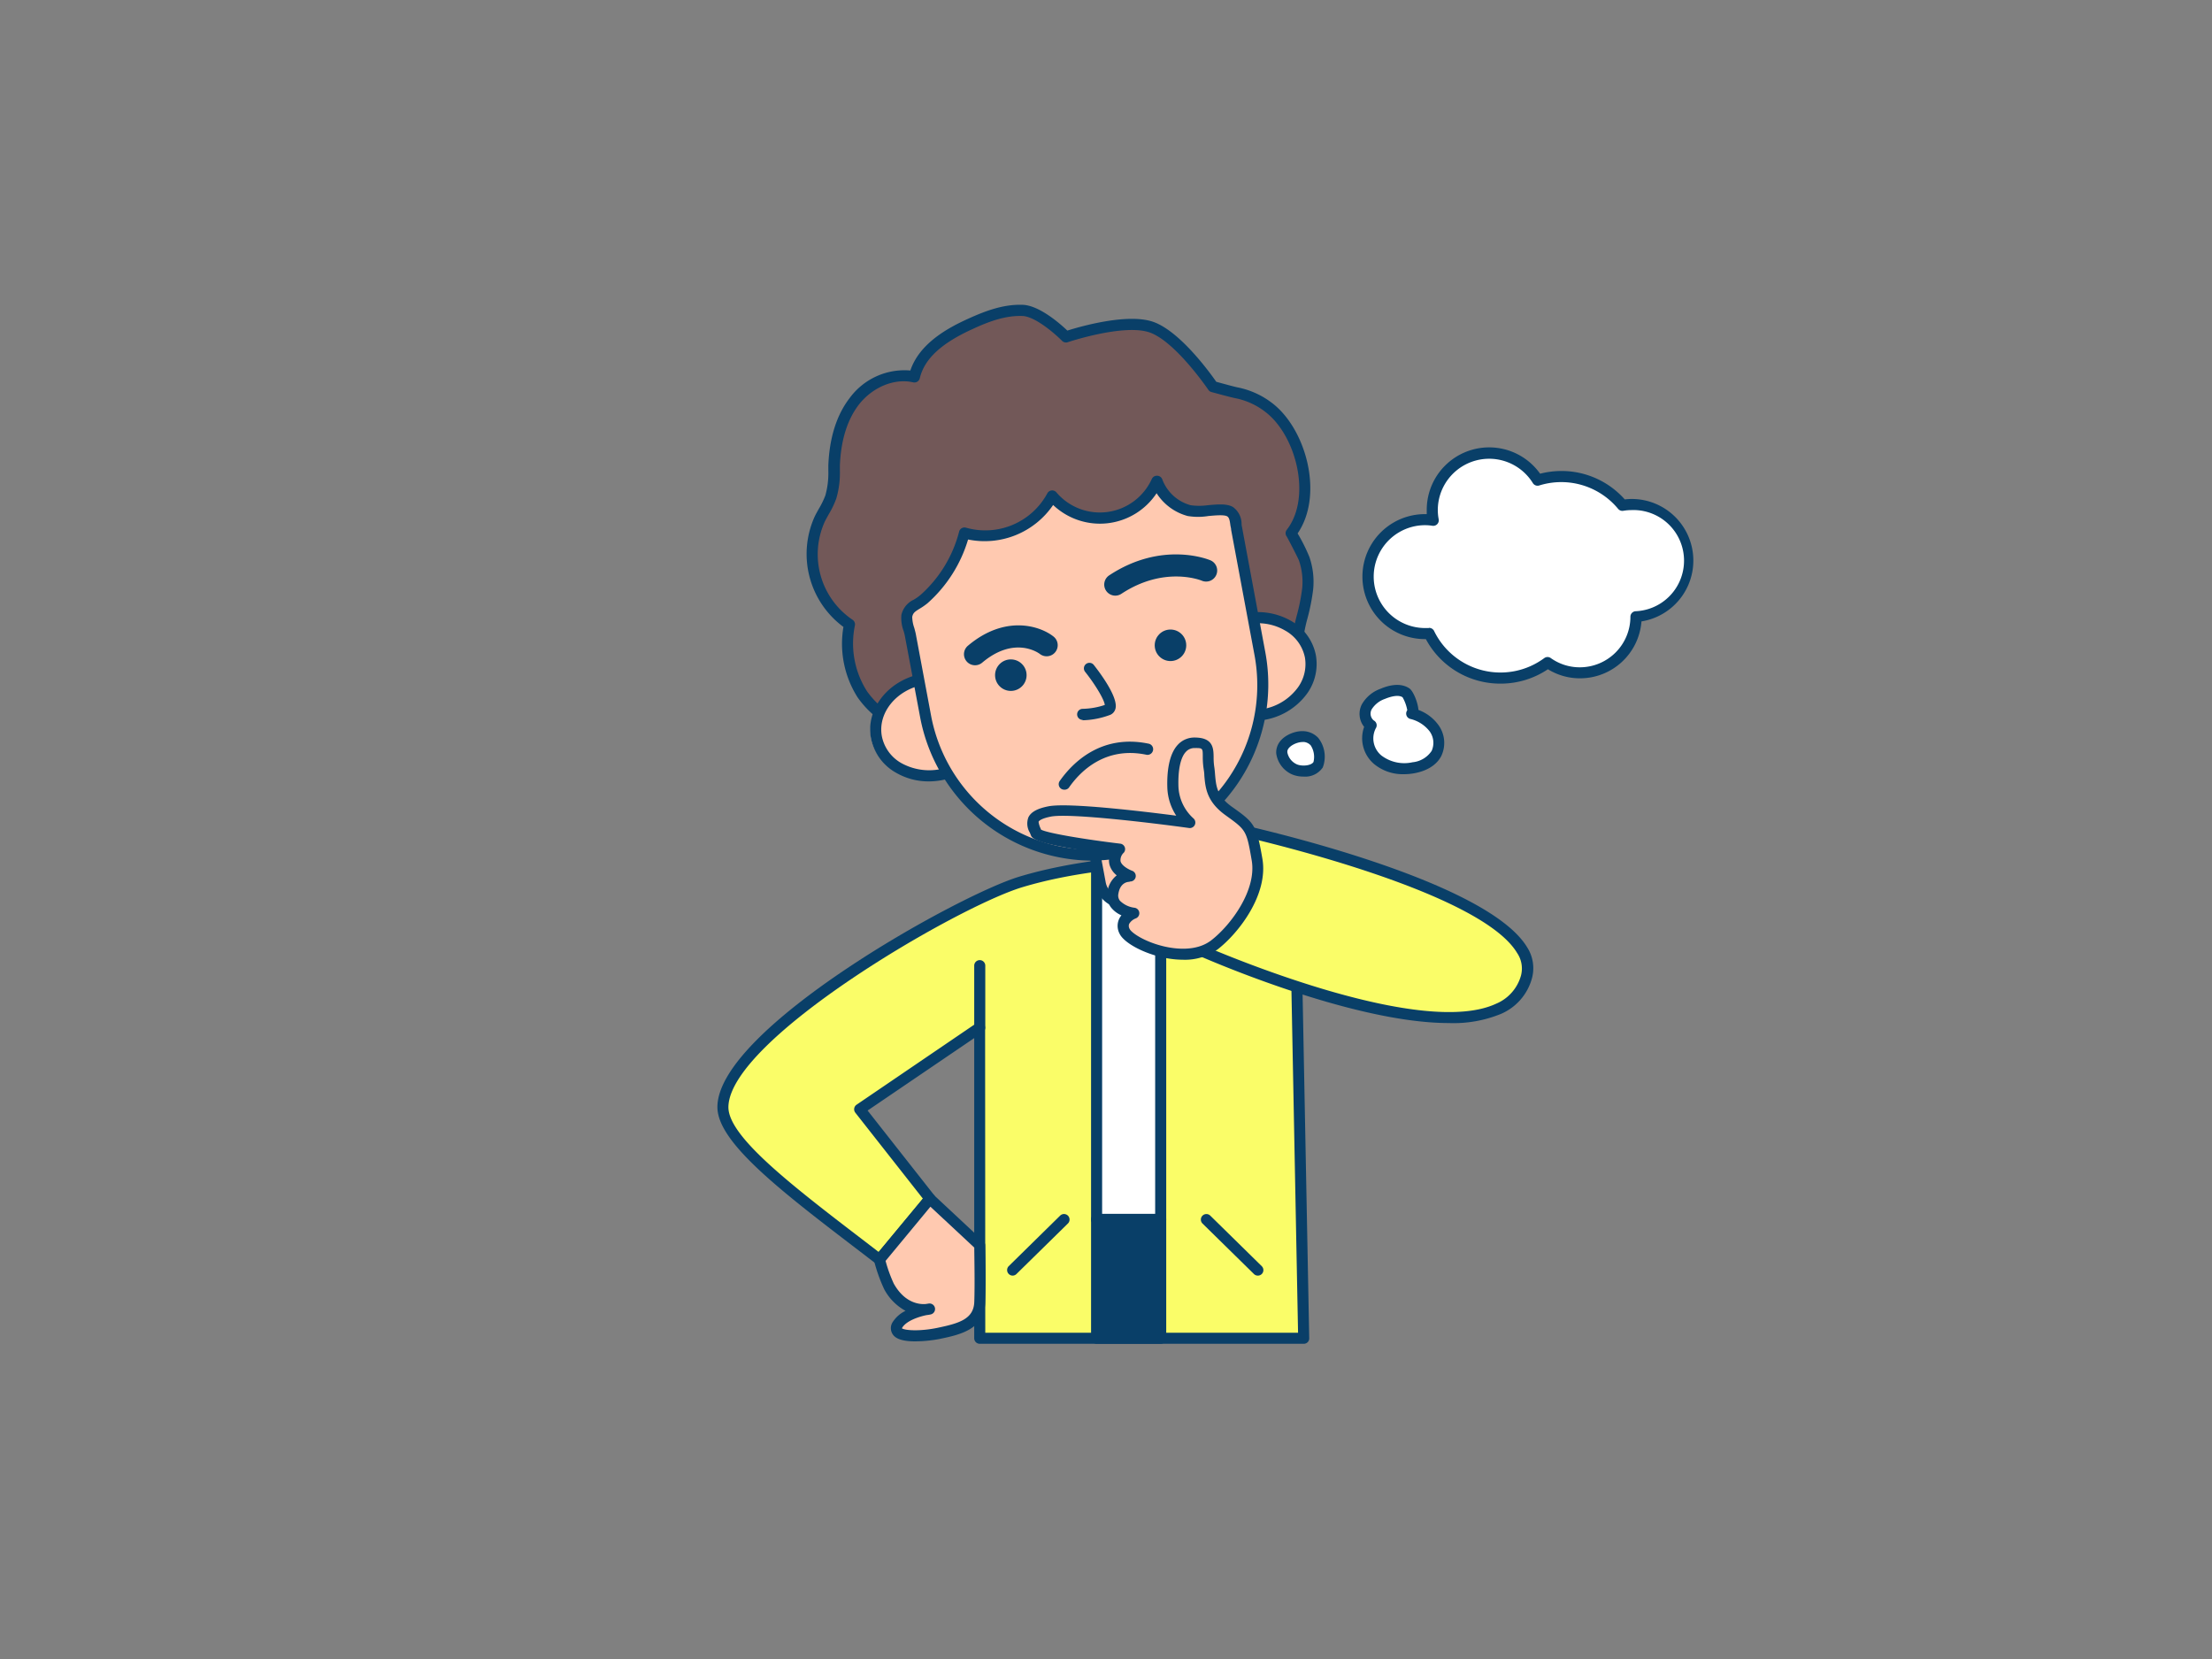 <svg xmlns="http://www.w3.org/2000/svg" viewBox="0 0 400 300"><rect x="0" y="0" width="400" height="300" fill="#808080" stroke="none"/><g id="_337_thinking_outline" data-name="#337_thinking_outline"><path d="M130.72,200.11c-.13,6.3,13,15.89,28.32,27.66l9.12-11L155.44,200.6l21.73-14.77V242h58.58l-1.65-85.6c-4.78-.87-30.33-2.71-49.54,3.09C173.3,162.91,131,186.88,130.72,200.11Z" fill="#fafd68"/><path d="M235.75,243H177.17a1,1,0,0,1-1-1V187.72l-19.28,13.1,12.05,15.32a1,1,0,0,1,0,1.25l-9.12,11a1,1,0,0,1-1.38.16l-3.06-2.35c-14.41-11-25.79-19.75-25.65-26.13h0c.29-14.19,43.61-38.23,54.55-41.53,19.25-5.81,44.56-4.11,50-3.11a1,1,0,0,1,.82,1L236.75,242a1,1,0,0,1-.29.72A1,1,0,0,1,235.75,243Zm-57.58-2h56.56l-1.62-83.74c-6.56-.94-30.46-2.19-48.26,3.18C173.06,164,132,187.88,131.72,200.13c-.12,5.37,11.46,14.24,24.87,24.5l2.29,1.76,8-9.65-12.21-15.53a1,1,0,0,1-.2-.77,1,1,0,0,1,.42-.67L176.6,185a1,1,0,0,1,1-.06,1,1,0,0,1,.54.88Z" fill="#093f68"/><rect x="198.3" y="154.1" width="11.59" height="66.43" transform="translate(408.19 374.63) rotate(-180)" fill="#fff"/><path d="M209.89,221.53H198.3a1,1,0,0,1-1-1V154.1a1,1,0,0,1,1-1h11.59a1,1,0,0,1,1,1v66.43A1,1,0,0,1,209.89,221.53Zm-10.59-2h9.59V155.1H199.3Z" fill="#093f68"/><rect x="198.3" y="220.53" width="11.59" height="21.49" transform="translate(408.19 462.56) rotate(-180)" fill="#093f68"/><path d="M209.89,243H198.3a1,1,0,0,1-1-1v-21.5a1,1,0,0,1,1-1h11.59a1,1,0,0,1,1,1V242A1,1,0,0,1,209.89,243Zm-10.59-2h9.59v-19.5H199.3Z" fill="#093f68"/><path d="M198.72,152.66h10.5a0,0,0,0,1,0,0v6a4.46,4.46,0,0,1-4.46,4.46h-1.58a4.46,4.46,0,0,1-4.46-4.46v-6A0,0,0,0,1,198.72,152.66Z" transform="translate(-25.53 40.15) rotate(-10.58)" fill="#ffc9b0"/><path d="M203.32,164.29a5.47,5.47,0,0,1-5.35-4.46l-1.11-5.94a1,1,0,0,1,.8-1.16L208,150.8a1,1,0,0,1,.75.16,1,1,0,0,1,.41.64l1.11,5.94a5.45,5.45,0,0,1-4.36,6.36h0l-1.56.29A4.87,4.87,0,0,1,203.32,164.29Zm2.39-1.37h0Zm-6.7-8.41.93,5a3.4,3.4,0,0,0,1.44,2.22,3.44,3.44,0,0,0,2.59.55l1.55-.29a3.46,3.46,0,0,0,2.77-4l-.93-5Z" fill="#093f68"/><path d="M161.69,132.73c-1-3.16-4-4.5-5.75-7.19a17.08,17.08,0,0,1-2.28-12.64,15.3,15.3,0,0,1-5.39-19.05,34.74,34.74,0,0,0,1.95-3.91,20.17,20.17,0,0,0,.63-5.76c.17-4.11,1.14-8.33,3.66-11.58s6.81-5.34,10.82-4.42c1.12-4.73,5.81-7.63,10.24-9.63,3-1.33,6.09-2.5,9.33-2.39s7.84,4.8,7.84,4.8,10.36-3.5,15.42-1.79,11.16,10.77,11.16,10.77,3.23.9,4.23,1.1a13.93,13.93,0,0,1,6,2.73c6,4.69,8.77,16.33,3.89,22.61,0,0,2.22,4.18,2.37,4.63a12.76,12.76,0,0,1,.63,5.47c-.38,3.89-2.05,7.72-2,11.66l-6.6.08c-9.17.1-19.83,4.35-28.75,6.31l-22,4.82c-3.59.79-10.47,3.8-14.13,3.1A4.27,4.27,0,0,0,161.69,132.73Z" fill="#725858"/><path d="M161.69,133.73a1,1,0,0,1-.95-.69,9.94,9.94,0,0,0-3-3.95,17.31,17.31,0,0,1-2.67-3,18.09,18.09,0,0,1-2.55-12.72,16.4,16.4,0,0,1-5.18-20c.23-.47.49-.93.74-1.38a15.12,15.12,0,0,0,1.17-2.4,14.92,14.92,0,0,0,.54-4.4l0-1.08c.21-5,1.51-9.1,3.87-12.15A12.29,12.29,0,0,1,164.62,67c1.65-4.9,6.75-7.7,10.54-9.4,3-1.36,6.29-2.61,9.78-2.48,3,.11,6.75,3.4,8.07,4.66,2.32-.73,10.81-3.18,15.47-1.6,4.83,1.64,10.31,9.2,11.46,10.86.86.23,3,.83,3.8,1A15.05,15.05,0,0,1,230.19,73c6.05,4.76,9.2,16.53,4.46,23.46a31.79,31.79,0,0,1,2.13,4.26,13.81,13.81,0,0,1,.68,5.88,38.26,38.26,0,0,1-1,5.12,26.74,26.74,0,0,0-1,6.43,1,1,0,0,1-1,1l-6.61.08c-6,.07-12.8,2-19.34,3.85-3.22.92-6.27,1.79-9.2,2.43l-22,4.83c-1,.23-2.45.67-3.93,1.15-3.66,1.16-7.81,2.49-10.6,2a3.06,3.06,0,0,1-.38.14l-.53.14Zm1.17-2.29a1.53,1.53,0,0,1,.3,0c2.3.44,6.36-.86,9.62-1.9,1.53-.49,3-.95,4.11-1.2l22-4.82c2.87-.63,5.89-1.49,9.09-2.4,6.65-1.9,13.54-3.86,19.86-3.93l5.64-.07a33.62,33.62,0,0,1,1.05-5.93,34.73,34.73,0,0,0,.95-4.84,11.86,11.86,0,0,0-.59-5c-.15-.41-1.91-3.83-2.22-4.35a.78.78,0,0,1-.11-.18,1,1,0,0,1,.12-1c4.54-5.85,1.75-16.91-3.72-21.22A13,13,0,0,0,223.36,72c-1-.2-4.17-1.08-4.31-1.11a1,1,0,0,1-.55-.41c-.06-.09-6-8.8-10.66-10.38s-14.68,1.75-14.78,1.79a1,1,0,0,1-1-.25c-1.21-1.22-4.84-4.42-7.17-4.5-3.07-.11-6.07,1-8.88,2.3-5.77,2.6-8.84,5.44-9.68,8.95a1,1,0,0,1-1.2.75c-3.38-.78-7.32.85-9.8,4-2.1,2.72-3.26,6.42-3.45,11l0,1a16.42,16.42,0,0,1-.65,5A16,16,0,0,1,149.86,93c-.24.43-.48.86-.7,1.3a14.29,14.29,0,0,0,5,17.77,1,1,0,0,1,.44,1A16.06,16.06,0,0,0,156.78,125a15.9,15.9,0,0,0,2.37,2.64,13.2,13.2,0,0,1,3.13,3.88A2.25,2.25,0,0,1,162.86,131.44Z" fill="#093f68"/><ellipse cx="168.51" cy="131.46" rx="10.2" ry="8.79" transform="matrix(0.98, -0.18, 0.18, 0.98, -21.28, 33.19)" fill="#ffc9b0"/><path d="M167.94,141.3a11.66,11.66,0,0,1-5.88-1.55,9.16,9.16,0,0,1-4.56-6.24c-1-5.3,3.14-10.54,9.21-11.67a12,12,0,0,1,8.25,1.32,9.18,9.18,0,0,1,4.56,6.24h0a9.2,9.2,0,0,1-2,7.47,12.05,12.05,0,0,1-7.21,4.21A12.75,12.75,0,0,1,167.94,141.3Zm1.14-17.68a11.35,11.35,0,0,0-2,.18c-5,.93-8.4,5.13-7.61,9.35a7.18,7.18,0,0,0,3.59,4.88,10.42,10.42,0,0,0,12.9-2.41,7.19,7.19,0,0,0,1.59-5.85h0a7.17,7.17,0,0,0-3.6-4.88A9.64,9.64,0,0,0,169.08,123.62Z" fill="#093f68"/><ellipse cx="226.95" cy="120.54" rx="10.2" ry="8.79" transform="translate(-18.28 43.74) rotate(-10.58)" fill="#ffc9b0"/><path d="M226.4,130.38c-5.14,0-9.6-3.17-10.46-7.79-1-5.3,3.14-10.54,9.21-11.67a12,12,0,0,1,8.25,1.32,9.14,9.14,0,0,1,4.55,6.24h0a9.16,9.16,0,0,1-2,7.47,12,12,0,0,1-7.22,4.21A12.51,12.51,0,0,1,226.4,130.38Zm1.11-17.68a11.16,11.16,0,0,0-2,.18c-5,.93-8.4,5.13-7.62,9.35s5.49,6.89,10.48,6a9.92,9.92,0,0,0,6-3.49,7.2,7.2,0,0,0,1.6-5.85h0a7.2,7.2,0,0,0-3.6-4.88A9.7,9.7,0,0,0,227.51,112.7Z" fill="#093f68"/><path d="M203.25,154.1a30.76,30.76,0,0,1-35.88-24.58l-2.75-14.75c-.17-.89-.83-2.53-.64-3.42.35-1.69,1.64-1.81,3.1-3a24.23,24.23,0,0,0,7.29-12,13.75,13.75,0,0,0,15.87-6.73,11.31,11.31,0,0,0,19-2.61A8.62,8.62,0,0,0,215,92.29c1.92.51,5.89-.7,7.4.17,1,.6,1,1.9,1.2,3.13.6,3.25,1.21,6.49,1.82,9.74l2.41,12.89A30.75,30.75,0,0,1,203.25,154.1Z" fill="#ffc9b0"/><path d="M197.59,155.63a31.81,31.81,0,0,1-31.2-25.93L163.63,115a8,8,0,0,0-.23-.9,6.7,6.7,0,0,1-.4-2.9,4,4,0,0,1,2.24-2.76,9.09,9.09,0,0,0,1.2-.84,23,23,0,0,0,7-11.47,1,1,0,0,1,1.27-.7,12.74,12.74,0,0,0,14.68-6.22A1,1,0,0,1,191,89a10.31,10.31,0,0,0,17.28-2.38,1,1,0,0,1,1-.59,1,1,0,0,1,.9.66,7.61,7.61,0,0,0,5.13,4.67,11.11,11.11,0,0,0,3.08,0c1.78-.16,3.46-.32,4.56.32a3.78,3.78,0,0,1,1.57,3.11c0,.23.07.47.11.7L228.82,118a31.78,31.78,0,0,1-25.38,37h0A31.55,31.55,0,0,1,197.59,155.63Zm5.66-1.53h0ZM175.06,97.56a24.92,24.92,0,0,1-7.33,11.52,11.74,11.74,0,0,1-1.44,1c-.88.54-1.19.77-1.33,1.47a6.39,6.39,0,0,0,.37,2c.11.4.21.78.27,1.07l2.76,14.75a29.75,29.75,0,1,0,58.49-10.93l-4.22-22.62c0-.27-.09-.53-.13-.79-.12-.89-.21-1.44-.59-1.66-.56-.32-2.12-.17-3.38-.06a11.54,11.54,0,0,1-3.77,0,9.63,9.63,0,0,1-5.61-4.12,12.29,12.29,0,0,1-18.71,2.13A15,15,0,0,1,175.06,97.56Z" fill="#093f68"/><circle cx="182.79" cy="122.09" r="2.85" fill="#093f68"/><circle cx="211.66" cy="116.69" r="2.85" fill="#093f68"/><path d="M195.78,130.18a1,1,0,0,1-1-1,1,1,0,0,1,1-1,13.44,13.44,0,0,0,4-.7c-.07-.9-1.65-3.6-3.56-6a1,1,0,0,1,.17-1.41,1,1,0,0,1,1.4.17c1.35,1.71,4.41,5.9,3.93,7.88a1.65,1.65,0,0,1-.91,1.13,15.18,15.18,0,0,1-5.05,1Z" fill="#093f68"/><path d="M192.45,142.8a1,1,0,0,1-.58-.18,1,1,0,0,1-.24-1.39c2.31-3.29,7.48-8.54,16.08-6.75a1,1,0,0,1-.41,2c-7.48-1.56-12,3.05-14,5.94A1,1,0,0,1,192.45,142.8Z" fill="#093f68"/><path d="M176.32,120.3a2,2,0,0,1-1.29-3.53c6.73-5.68,13.06-3.58,15.47-1.67a2,2,0,0,1-2.47,3.15c-.21-.17-4.59-3.34-10.42,1.58A2,2,0,0,1,176.32,120.3Z" fill="#093f68"/><path d="M201.68,107.71a2,2,0,0,1-1.1-3.67c9.55-6.3,17.95-2.87,18.3-2.72a2,2,0,0,1-1.55,3.69c-.31-.13-6.87-2.69-14.55,2.37A2,2,0,0,1,201.68,107.71Z" fill="#093f68"/><path d="M222.93,149.81s57.3,12.37,53.1,26.89c-5.51,19.08-59.82-5.25-59.82-5.25Z" fill="#fafd68"/><path d="M262,185c-17.77,0-44.86-12-46.23-12.63a1,1,0,0,1-.55-1.21L222,149.51a1,1,0,0,1,1.17-.68c1.85.4,45.47,9.95,53,22.49A7,7,0,0,1,277,177a9.81,9.81,0,0,1-5.59,6.35A22.59,22.59,0,0,1,262,185Zm-44.6-14.11c5.72,2.47,40,16.72,53.13,10.62a7.77,7.77,0,0,0,4.51-5.09,5,5,0,0,0-.69-4.08c-6.48-10.86-44.44-19.91-50.77-21.35Z" fill="#093f68"/><path d="M215.14,148.79a9.22,9.22,0,0,1-3-6.44c-.13-4.06.73-8,4-8s2.15,1.79,2.56,4.42-.17,5.21,3.62,7.92,4.06,2.81,5.09,8.75-4.1,12.63-7.69,15.41c-5.32,4.12-15.19-.14-16.27-2.42s1.66-3.26,1.66-3.26-4.3-.54-3.77-3.69,3.09-3,3.09-3-4.69-1.63-1.93-4.86c0,0-14.65-1.74-15.06-3s-2-3,2.42-3.9S215.14,148.79,215.14,148.79Z" fill="#ffc9b0"/><path d="M213.93,173.55a17.15,17.15,0,0,1-4-.5c-3.53-.84-6.75-2.66-7.48-4.22a3,3,0,0,1-.13-2.53,3.06,3.06,0,0,1,.47-.78,4.85,4.85,0,0,1-1.91-1.46,3.57,3.57,0,0,1-.63-2.77,4.6,4.6,0,0,1,1.69-3,3.74,3.74,0,0,1-1.3-1.9,3.12,3.12,0,0,1,.11-1.93C187,152.7,186.61,151.57,186.4,151c-.05-.14-.12-.3-.19-.46a3.17,3.17,0,0,1-.22-2.79c.49-.94,1.63-1.56,3.58-1.94,3.62-.72,17.34.94,23.13,1.69a9.9,9.9,0,0,1-1.61-5.06c-.08-2.56.19-6,1.95-7.82a4.05,4.05,0,0,1,3-1.25h0c3.38,0,3.4,2,3.42,3.57a11.14,11.14,0,0,0,.11,1.69c.08.51.12,1,.16,1.52.18,2,.33,3.81,3.05,5.75l.19.13c3.87,2.76,4.26,3.19,5.31,9.26,1.12,6.51-4.35,13.49-8.07,16.37A10.14,10.14,0,0,1,213.93,173.55Zm-9.69-14.09c-.34,0-1.67.14-2,2.15a1.55,1.55,0,0,0,.27,1.26,4.5,4.5,0,0,0,2.65,1.28,1,1,0,0,1,.21,1.93,2.36,2.36,0,0,0-1.19,1,1.07,1.07,0,0,0,.1.91c.31.67,2.63,2.29,6.13,3.13,2.06.49,5.92,1,8.62-1.08,3.59-2.78,8.24-9.11,7.32-14.45s-1-5.48-4.5-8l-.19-.14c-3.47-2.47-3.69-5-3.88-7.2,0-.46-.08-.92-.15-1.38a14.52,14.52,0,0,1-.13-2c0-1.58,0-1.61-1.44-1.6a2.08,2.08,0,0,0-1.57.64c-1,1-1.49,3.29-1.39,6.36a8.19,8.19,0,0,0,2.68,5.69,1,1,0,0,1-.77,1.77c-5.79-.81-21.56-2.75-25-2.06-1.83.36-2.15.82-2.19.9s.1.68.27,1.06c.06.14.12.27.17.4,1.28.67,8.3,1.81,14.32,2.53a1,1,0,0,1,.81.63,1,1,0,0,1-.17,1,1.81,1.81,0,0,0-.59,1.56c.23.87,1.62,1.54,2.09,1.71a1,1,0,0,1-.39,1.94Z" fill="#093f68"/><path d="M168.16,216.76l9,8.4s.16,6.31,0,10.32-3.78,4.85-7.48,5.62-8.78.77-7.4-1.54,5.78-2.85,5.78-2.85-4.32,1.16-7.32-4.08a30.62,30.62,0,0,1-1.72-4.86Z" fill="#ffc9b0"/><path d="M165.45,242.56c-1.69,0-3.35-.27-4-1.25a2,2,0,0,1,0-2.27,5.65,5.65,0,0,1,2.3-2,9.55,9.55,0,0,1-3.85-3.89,28.89,28.89,0,0,1-1.82-5.08,1,1,0,0,1,.19-.9l9.12-11a1,1,0,0,1,.7-.36,1,1,0,0,1,.75.26l9,8.4a1,1,0,0,1,.32.71c0,.06.16,6.4,0,10.39-.18,4.88-4.67,5.81-8.27,6.56A24.27,24.27,0,0,1,165.45,242.56Zm-2.36-2.36c.59.4,3.27.57,6.41-.08,3.95-.82,6.56-1.59,6.68-4.68.12-3.34,0-8.37,0-9.84l-7.93-7.39-8.11,9.8a25.35,25.35,0,0,0,1.49,4.12c2,3.56,4.69,3.76,5.74,3.68l.59-.09a1,1,0,0,1,1.11.8,1,1,0,0,1-.73,1.16,4.92,4.92,0,0,1-.77.13c-1.35.27-3.63,1-4.41,2.26Z" fill="#093f68"/><path d="M177.17,186.83a1,1,0,0,1-1-1V174.62a1,1,0,0,1,2,0v11.21A1,1,0,0,1,177.17,186.83Z" fill="#093f68"/><path d="M227.46,230.67a1,1,0,0,1-.71-.29l-9.3-9.13a1,1,0,0,1,0-1.42,1,1,0,0,1,1.41,0l9.31,9.14a1,1,0,0,1,0,1.41A1,1,0,0,1,227.46,230.67Z" fill="#093f68"/><path d="M183.12,230.67a1,1,0,0,1-.71-.3,1,1,0,0,1,0-1.41l9.3-9.14a1,1,0,0,1,1.4,1.43l-9.3,9.13A1,1,0,0,1,183.12,230.67Z" fill="#093f68"/><path d="M305.13,101.39A10.14,10.14,0,0,0,295,91.24a10.84,10.84,0,0,0-1.62.14,14.32,14.32,0,0,0-11.05-5.2,14.51,14.51,0,0,0-4.29.65A10.29,10.29,0,0,0,259,92.2a9.77,9.77,0,0,0,.18,1.89,10.17,10.17,0,0,0-1.47-.12,10.3,10.3,0,0,0,0,20.6c.26,0,.51,0,.76,0a14.34,14.34,0,0,0,21.42,5.29,10.14,10.14,0,0,0,16-8.29v0A10.14,10.14,0,0,0,305.13,101.39Z" fill="#fff"/><path d="M271.34,123.62a15.23,15.23,0,0,1-13.5-8.05h-.17a11.3,11.3,0,0,1,0-22.6H258c0-.26,0-.52,0-.77a11.29,11.29,0,0,1,20.5-6.54,15.65,15.65,0,0,1,3.86-.49,15.29,15.29,0,0,1,11.45,5.14,10.54,10.54,0,0,1,1.22-.08,11.14,11.14,0,0,1,1.8,22.14,11.14,11.14,0,0,1-11.1,10.29,11,11,0,0,1-5.82-1.64A15.26,15.26,0,0,1,271.34,123.62ZM258.4,113.54a1,1,0,0,1,.93.56A13.34,13.34,0,0,0,279.26,119a1,1,0,0,1,1.17,0,9,9,0,0,0,5.26,1.67,9.15,9.15,0,0,0,9.14-9.14,1,1,0,0,1,.92-1A9.14,9.14,0,0,0,295,92.24a8.85,8.85,0,0,0-1.46.13,1,1,0,0,1-.93-.35,13.34,13.34,0,0,0-14.27-4.23,1,1,0,0,1-1.15-.43A9.29,9.29,0,0,0,260,92.21a9.1,9.1,0,0,0,.16,1.69,1,1,0,0,1-.26.88,1,1,0,0,1-.86.3,8.38,8.38,0,0,0-1.33-.11,9.3,9.3,0,0,0,0,18.6c.22,0,.44,0,.65,0Z" fill="#093f68"/><path d="M250.05,125.49a5.59,5.59,0,0,0-2.9,2.37,2.56,2.56,0,0,0,.8,3.35,4.93,4.93,0,0,0,1.14,6.19,7.82,7.82,0,0,0,6.47,1.48,5.68,5.68,0,0,0,4.17-2.58,4.52,4.52,0,0,0-.45-4.6,7.24,7.24,0,0,0-4-2.64c.7.2-.39-3.29-1-3.71C253.1,124.52,251.29,125,250.05,125.49Z" fill="#fff"/><path d="M253.85,140a8.15,8.15,0,0,1-5.42-1.88,6.11,6.11,0,0,1-1.75-6.68,3.75,3.75,0,0,1-.42-4.06,6.33,6.33,0,0,1,3.39-2.83h0c1.22-.53,3.51-1.23,5.22-.06.69.48,1.52,2.51,1.63,3.89a7.77,7.77,0,0,1,3.6,2.71,5.51,5.51,0,0,1,.52,5.64c-1.13,2.15-3.54,2.86-4.88,3.1A10.22,10.22,0,0,1,253.85,140Zm-3.4-13.62a4.56,4.56,0,0,0-2.41,1.9,1.6,1.6,0,0,0,.38,2,1,1,0,0,1,.5.64,1,1,0,0,1-.14.79,4,4,0,0,0,1,4.89,6.84,6.84,0,0,0,5.65,1.24,4.68,4.68,0,0,0,3.46-2.06,3.54,3.54,0,0,0-.39-3.56A6.26,6.26,0,0,0,255,130h0a1,1,0,0,1-.68-1.24,1,1,0,0,1,.16-.33,7.31,7.31,0,0,0-.85-2.34c-.9-.61-2.69.08-3.21.3Z" fill="#093f68"/><path d="M231.78,136.22a3.9,3.9,0,0,0,2.3,2.92c1.19.5,3.52.44,4.24-.87a4.63,4.63,0,0,0-.67-4.17,2.94,2.94,0,0,0-1.92-.92c-1.37-.07-3.49.82-3.89,2.3A2.3,2.3,0,0,0,231.78,136.22Z" fill="#fff"/><path d="M235.7,140.43a5.26,5.26,0,0,1-2-.37,4.88,4.88,0,0,1-2.91-3.76,3,3,0,0,1,.1-1.08c.56-2.1,3.25-3.13,4.9-3a3.91,3.91,0,0,1,2.59,1.21,5.49,5.49,0,0,1,.82,5.35A3.84,3.84,0,0,1,235.7,140.43Zm-.15-6.25c-1.05,0-2.52.72-2.74,1.56a1.07,1.07,0,0,0,0,.4h0a3,3,0,0,0,1.71,2.08c.92.39,2.59.25,3-.43a3.84,3.84,0,0,0-.5-3,1.9,1.9,0,0,0-1.27-.62Z" fill="#093f68"/></g></svg>